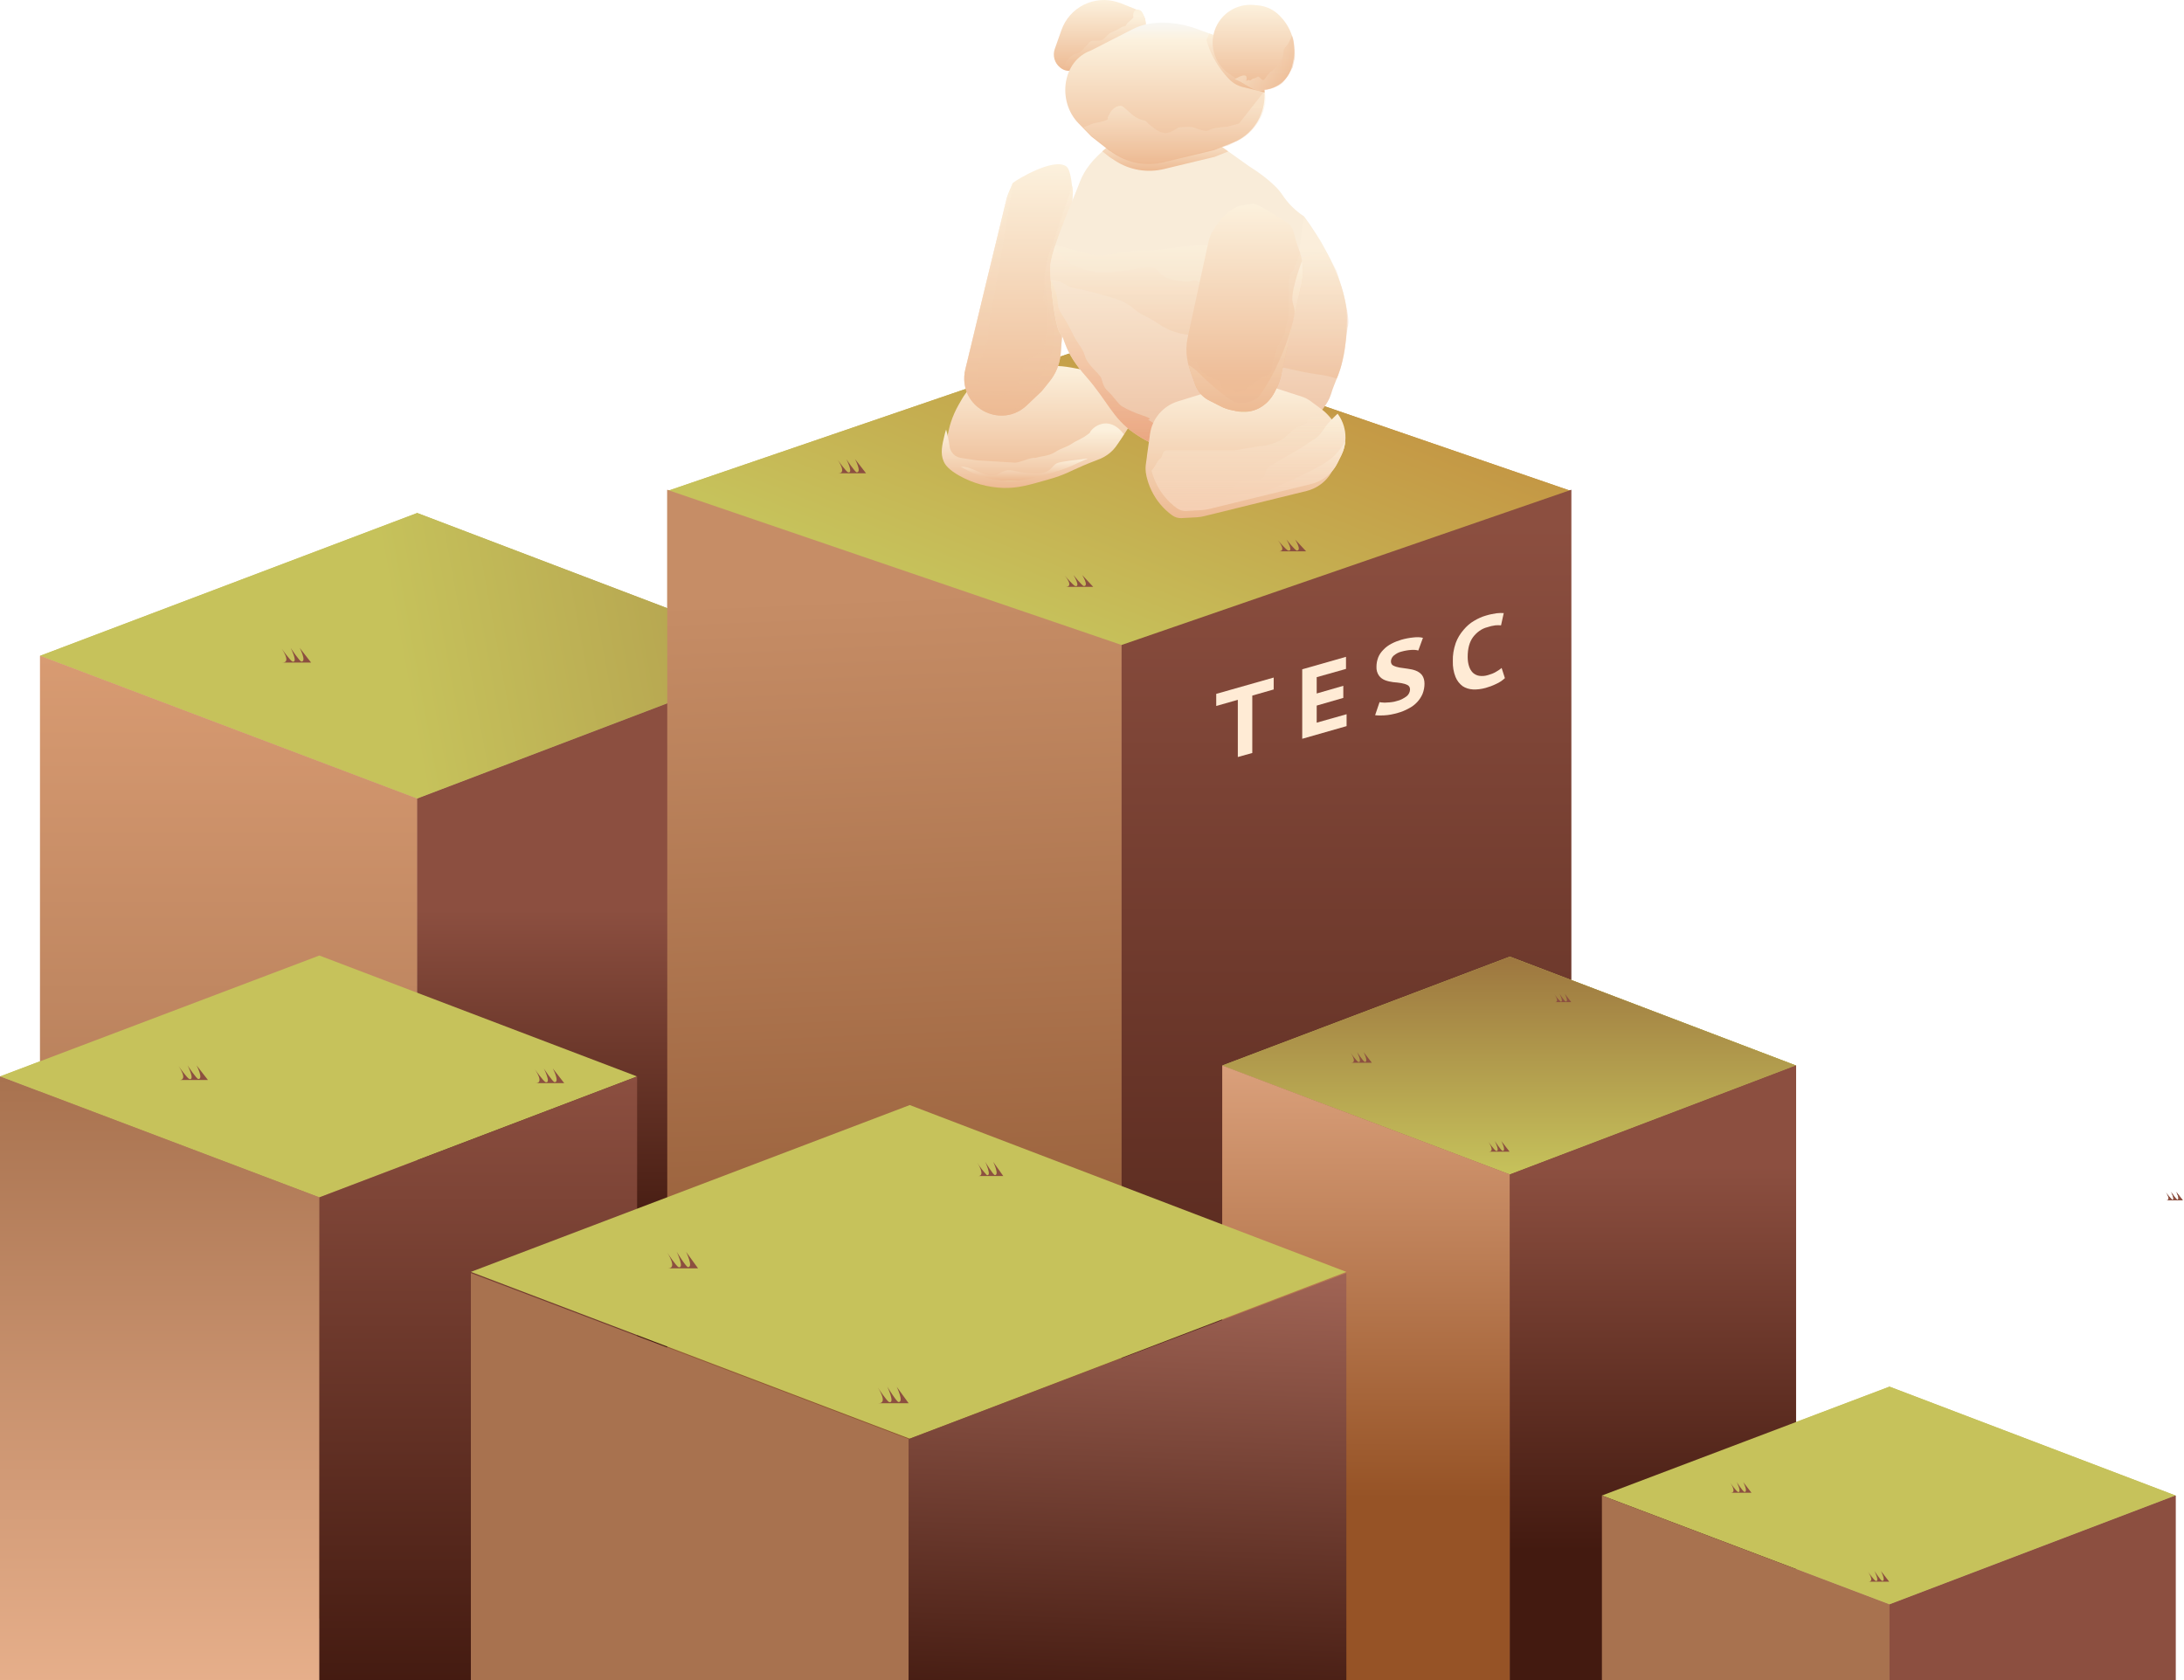 <svg width="923" height="710" viewBox="0 0 923 710" fill="none" xmlns="http://www.w3.org/2000/svg">
<path d="M176.323 216.794L16.935 277.147L176.323 337.5L334.891 277.147L176.323 216.794Z" fill="url(#paint0_linear_4_8)"/>
<path d="M176.324 337.5V699.59L16.935 639.237V277.147L176.324 337.5Z" fill="url(#paint1_linear_4_8)"/>
<path d="M334.891 277.147V639.237L176.323 699.59V337.5L334.891 277.147Z" fill="url(#paint2_linear_4_8)"/>
<path d="M473.494 142L282 207.5L473.494 273L664 207.5L473.494 142Z" fill="url(#paint3_linear_4_8)"/>
<path d="M474 272.571V666L282 600.429V207L474 272.571Z" fill="url(#paint4_linear_4_8)"/>
<path d="M664 207V600.429L474 666V272.571L664 207Z" fill="url(#paint5_linear_4_8)"/>
<path d="M638.097 404.278L516.559 450.292L638.097 496.307L759 450.292L638.097 404.278Z" fill="#C6C25B"/>
<path d="M638.097 496.307V772.397L516.559 726.382V450.292L638.097 496.307Z" fill="#A8724F"/>
<path d="M759 450.292V726.382L638.097 772.397V496.307L759 450.292Z" fill="#8C4F40"/>
<path d="M134.97 403.804L0.001 454.914L134.97 506.011L269.253 454.914L134.97 403.804Z" fill="#C6C25B"/>
<path d="M134.969 506.011V812.645L1.52588e-05 761.548V454.914L134.969 506.011Z" fill="url(#paint6_linear_4_8)"/>
<path d="M269.253 454.914V761.548L134.97 812.645V506.011L269.253 454.914Z" fill="url(#paint7_linear_4_8)"/>
<path d="M547.348 228L552 232.998H540.251C544.17 233.104 540 228.265 540 228.265C540 228.265 543.649 232.51 544.411 232.669C546.857 233.189 543.679 228 543.679 228C543.679 228 547.348 232.669 548.08 232.669C550.286 232.669 547.348 228 547.348 228Z" fill="#8C4F40"/>
<path d="M457.348 243L462 247.998H450.241C454.16 248.104 450 243.265 450 243.265C450 243.265 453.649 247.51 454.411 247.669C456.857 248.189 453.669 243 453.669 243C453.669 243 457.348 247.669 458.08 247.669C460.286 247.669 457.348 243 457.348 243Z" fill="#8C4F40"/>
<path d="M634.479 482.194L637.982 486.696H629.125C632.088 486.788 628.948 482.431 628.948 482.431C628.948 482.431 631.693 486.262 632.265 486.38C634.105 486.841 631.714 482.167 631.714 482.167C631.714 482.167 634.479 486.38 635.03 486.38C636.693 486.407 634.479 482.194 634.479 482.194Z" fill="#8C4F40"/>
<path d="M576.262 444.592L579.766 449.108H570.908C573.871 449.187 570.732 444.829 570.732 444.829C570.732 444.829 573.476 448.66 574.048 448.778C575.888 449.239 573.497 444.565 573.497 444.565C573.497 444.565 576.262 448.778 576.813 448.778C578.477 448.805 576.262 444.592 576.262 444.592Z" fill="#8C4F40"/>
<path d="M661.279 419.945L664.045 423.5H657.048C659.377 423.579 656.892 420.129 656.892 420.129C657.682 421.285 658.564 422.335 659.522 423.263C660.988 423.631 659.086 419.945 659.086 419.945C659.086 419.945 661.279 423.263 661.737 423.263C663.047 423.263 661.279 419.945 661.279 419.945Z" fill="#8C4F40"/>
<path d="M361.348 194L366 199.998H354.241C358.16 200.125 354 194.318 354 194.318C354 194.318 357.649 199.412 358.411 199.603C360.857 200.227 357.669 194 357.669 194C357.669 194 361.348 199.603 362.08 199.603C364.286 199.603 361.348 194 361.348 194Z" fill="#8C4F40"/>
<path d="M126.643 273.79L131.466 279.991H119.282C123.347 280.123 119.022 274.119 119.022 274.119C119.022 274.119 122.807 279.385 123.597 279.583C126.133 280.228 122.827 273.79 122.827 273.79C122.827 273.79 126.643 279.583 127.402 279.583C129.689 279.583 126.643 273.79 126.643 273.79Z" fill="#8C4F40"/>
<path d="M233.625 451.53L238.449 457.731H226.265C230.33 457.863 226.005 451.859 226.005 451.859C226.005 451.859 229.789 457.126 230.579 457.323C233.116 457.968 229.82 451.53 229.82 451.53C229.82 451.53 233.625 457.323 234.384 457.323C236.671 457.323 233.625 451.53 233.625 451.53Z" fill="#8C4F40"/>
<path d="M83.062 450.213L87.886 456.414H75.702C79.767 456.546 75.453 450.542 75.453 450.542C75.453 450.542 79.237 455.809 80.016 456.006C82.563 456.651 79.257 450.213 79.257 450.213C79.257 450.213 83.062 456.006 83.832 456.006C86.108 456.006 83.062 450.213 83.062 450.213Z" fill="#8C4F40"/>
<path d="M638.097 404.278L516.559 450.292L638.097 496.307L759 450.292L638.097 404.278Z" fill="url(#paint8_linear_4_8)"/>
<path d="M638.097 496.307V772.397L516.559 726.382V450.292L638.097 496.307Z" fill="url(#paint9_linear_4_8)"/>
<path d="M759 450.292V726.382L638.097 772.397V496.307L759 450.292Z" fill="url(#paint10_linear_4_8)"/>
<path d="M634.479 482.194L637.982 486.696H629.125C632.088 486.788 628.948 482.431 628.948 482.431C628.948 482.431 631.693 486.262 632.265 486.38C634.105 486.841 631.714 482.167 631.714 482.167C631.714 482.167 634.479 486.38 635.03 486.38C636.693 486.407 634.479 482.194 634.479 482.194Z" fill="#8C4F40"/>
<path d="M576.262 444.592L579.766 449.108H570.908C573.871 449.187 570.732 444.829 570.732 444.829C570.732 444.829 573.476 448.66 574.048 448.778C575.888 449.239 573.497 444.565 573.497 444.565C573.497 444.565 576.262 448.778 576.813 448.778C578.477 448.805 576.262 444.592 576.262 444.592Z" fill="#8C4F40"/>
<path d="M661.279 419.945L664.045 423.5H657.048C659.377 423.579 656.892 420.129 656.892 420.129C657.682 421.285 658.564 422.335 659.522 423.263C660.988 423.631 659.086 419.945 659.086 419.945C659.086 419.945 661.279 423.263 661.737 423.263C663.047 423.263 661.279 419.945 661.279 419.945Z" fill="#8C4F40"/>
<path d="M798.538 586L677 632.015L798.538 678.03L919.441 632.015L798.538 586Z" fill="#C6C25B"/>
<path d="M798.538 678.03V954.119L677 908.104V632.015L798.538 678.03Z" fill="#A8724F"/>
<path d="M919.441 632.015V908.104L798.538 954.119V678.03L919.441 632.015Z" fill="#8C4F40"/>
<path d="M794.92 663.916L798.423 668.419H789.566C792.529 668.511 789.389 664.153 789.389 664.153C789.389 664.153 792.134 667.984 792.706 668.103C794.546 668.564 792.155 663.89 792.155 663.89C792.155 663.89 794.92 668.103 795.471 668.103C797.134 668.129 794.92 663.916 794.92 663.916Z" fill="#8C4F40"/>
<path d="M736.703 626.314L740.207 630.83H731.349C734.312 630.909 731.173 626.551 731.173 626.551C731.173 626.551 733.917 630.382 734.489 630.501C736.329 630.962 733.938 626.288 733.938 626.288C733.938 626.288 736.703 630.501 737.254 630.501C738.918 630.527 736.703 626.314 736.703 626.314Z" fill="#8C4F40"/>
<path d="M919.72 503.667L922.486 507.222H915.489C917.818 507.301 915.333 503.852 915.333 503.852C916.123 505.007 917.005 506.057 917.964 506.985C919.429 507.354 917.527 503.667 917.527 503.667C917.527 503.667 919.72 506.985 920.178 506.985C921.488 506.985 919.72 503.667 919.72 503.667Z" fill="#8C4F40"/>
<path d="M384.484 467L199 537.5L384.484 608L569 537.5L384.484 467Z" fill="#C6C25B"/>
<path d="M384 608.143V1029L199 958.857V538L384 608.143Z" fill="#A8724F"/>
<path d="M569 538V958.857L384 1029V608.143L569 538Z" fill="url(#paint11_linear_4_8)"/>
<path d="M378.959 586.041L384 592.998H371.254C375.518 593.14 371 586.407 371 586.407C371 586.407 374.949 592.326 375.772 592.51C378.42 593.222 374.979 586 374.979 586C374.979 586 378.959 592.51 379.751 592.51C382.145 592.55 378.959 586.041 378.959 586.041Z" fill="#8C4F40"/>
<path d="M289.959 529.041L295 535.998H282.254C286.518 536.12 282 529.406 282 529.406C282 529.406 285.949 535.309 286.772 535.491C289.42 536.201 285.979 529 285.979 529C285.979 529 289.959 535.491 290.751 535.491C293.145 535.532 289.959 529.041 289.959 529.041Z" fill="#8C4F40"/>
<path d="M419.747 491L424 496.998H413.24C416.821 497.131 413 491.311 413 491.311C414.215 493.261 415.57 495.032 417.045 496.598C419.299 497.22 416.374 491 416.374 491C416.374 491 419.747 496.598 420.451 496.598C422.465 496.598 419.747 491 419.747 491Z" fill="#8C4F40"/>
<path d="M176.323 216.794L16.935 277.147L176.323 337.5L334.891 277.147L176.323 216.794Z" fill="url(#paint12_linear_4_8)"/>
<path d="M176.324 337.5V699.59L16.935 639.237V277.147L176.324 337.5Z" fill="url(#paint13_linear_4_8)"/>
<path d="M334.891 277.147V639.237L176.323 699.59V337.5L334.891 277.147Z" fill="url(#paint14_linear_4_8)"/>
<path d="M473.494 142L282 207.5L473.494 273L664 207.5L473.494 142Z" fill="url(#paint15_linear_4_8)"/>
<path d="M474 272.571V666L282 600.429V207L474 272.571Z" fill="url(#paint16_linear_4_8)"/>
<path d="M664 207V600.429L474 666V272.571L664 207Z" fill="url(#paint17_linear_4_8)"/>
<path d="M638.097 404.278L516.559 450.292L638.097 496.307L759 450.292L638.097 404.278Z" fill="#C6C25B"/>
<path d="M638.097 496.307V772.397L516.559 726.382V450.292L638.097 496.307Z" fill="#A8724F"/>
<path d="M759 450.292V726.382L638.097 772.397V496.307L759 450.292Z" fill="#8C4F40"/>
<path d="M134.97 403.804L0.001 454.914L134.97 506.011L269.253 454.914L134.97 403.804Z" fill="#C6C25B"/>
<path d="M134.969 506.011V812.645L1.52588e-05 761.548V454.914L134.969 506.011Z" fill="url(#paint18_linear_4_8)"/>
<path d="M269.253 454.914V761.548L134.97 812.645V506.011L269.253 454.914Z" fill="url(#paint19_linear_4_8)"/>
<path d="M547.348 228L552 232.998H540.251C544.17 233.104 540 228.265 540 228.265C540 228.265 543.649 232.51 544.411 232.669C546.857 233.189 543.679 228 543.679 228C543.679 228 547.348 232.669 548.08 232.669C550.286 232.669 547.348 228 547.348 228Z" fill="#8C4F40"/>
<path d="M457.348 243L462 247.998H450.241C454.16 248.104 450 243.265 450 243.265C450 243.265 453.649 247.51 454.411 247.669C456.857 248.189 453.669 243 453.669 243C453.669 243 457.348 247.669 458.08 247.669C460.286 247.669 457.348 243 457.348 243Z" fill="#8C4F40"/>
<path d="M634.479 482.194L637.982 486.696H629.125C632.088 486.788 628.948 482.431 628.948 482.431C628.948 482.431 631.693 486.262 632.265 486.38C634.105 486.841 631.714 482.167 631.714 482.167C631.714 482.167 634.479 486.38 635.03 486.38C636.693 486.407 634.479 482.194 634.479 482.194Z" fill="#8C4F40"/>
<path d="M576.262 444.592L579.766 449.108H570.908C573.871 449.187 570.732 444.829 570.732 444.829C570.732 444.829 573.476 448.66 574.048 448.778C575.888 449.239 573.497 444.565 573.497 444.565C573.497 444.565 576.262 448.778 576.813 448.778C578.477 448.805 576.262 444.592 576.262 444.592Z" fill="#8C4F40"/>
<path d="M661.279 419.945L664.045 423.5H657.048C659.377 423.579 656.892 420.129 656.892 420.129C657.682 421.285 658.564 422.335 659.522 423.263C660.988 423.631 659.086 419.945 659.086 419.945C659.086 419.945 661.279 423.263 661.737 423.263C663.047 423.263 661.279 419.945 661.279 419.945Z" fill="#8C4F40"/>
<path d="M361.348 194L366 199.998H354.241C358.16 200.125 354 194.318 354 194.318C354 194.318 357.649 199.412 358.411 199.603C360.857 200.227 357.669 194 357.669 194C357.669 194 361.348 199.603 362.08 199.603C364.286 199.603 361.348 194 361.348 194Z" fill="#8C4F40"/>
<path d="M126.643 273.79L131.466 279.991H119.282C123.347 280.123 119.022 274.119 119.022 274.119C119.022 274.119 122.807 279.385 123.597 279.583C126.133 280.228 122.827 273.79 122.827 273.79C122.827 273.79 126.643 279.583 127.402 279.583C129.689 279.583 126.643 273.79 126.643 273.79Z" fill="#8C4F40"/>
<path d="M233.625 451.53L238.449 457.731H226.265C230.33 457.863 226.005 451.859 226.005 451.859C226.005 451.859 229.789 457.126 230.579 457.323C233.116 457.968 229.82 451.53 229.82 451.53C229.82 451.53 233.625 457.323 234.384 457.323C236.671 457.323 233.625 451.53 233.625 451.53Z" fill="#8C4F40"/>
<path d="M83.062 450.213L87.886 456.414H75.702C79.767 456.546 75.453 450.542 75.453 450.542C75.453 450.542 79.237 455.809 80.016 456.006C82.563 456.651 79.257 450.213 79.257 450.213C79.257 450.213 83.062 456.006 83.832 456.006C86.108 456.006 83.062 450.213 83.062 450.213Z" fill="#8C4F40"/>
<path d="M638.097 404.278L516.559 450.292L638.097 496.307L759 450.292L638.097 404.278Z" fill="url(#paint20_linear_4_8)"/>
<path d="M638.097 496.307V772.397L516.559 726.382V450.292L638.097 496.307Z" fill="url(#paint21_linear_4_8)"/>
<path d="M759 450.292V726.382L638.097 772.397V496.307L759 450.292Z" fill="url(#paint22_linear_4_8)"/>
<path d="M634.479 482.194L637.982 486.696H629.125C632.088 486.788 628.948 482.431 628.948 482.431C628.948 482.431 631.693 486.262 632.265 486.38C634.105 486.841 631.714 482.167 631.714 482.167C631.714 482.167 634.479 486.38 635.03 486.38C636.693 486.407 634.479 482.194 634.479 482.194Z" fill="#8C4F40"/>
<path d="M576.262 444.592L579.766 449.108H570.908C573.871 449.187 570.732 444.829 570.732 444.829C570.732 444.829 573.476 448.66 574.048 448.778C575.888 449.239 573.497 444.565 573.497 444.565C573.497 444.565 576.262 448.778 576.813 448.778C578.477 448.805 576.262 444.592 576.262 444.592Z" fill="#8C4F40"/>
<path d="M661.279 419.945L664.045 423.5H657.048C659.377 423.579 656.892 420.129 656.892 420.129C657.682 421.285 658.564 422.335 659.522 423.263C660.988 423.631 659.086 419.945 659.086 419.945C659.086 419.945 661.279 423.263 661.737 423.263C663.047 423.263 661.279 419.945 661.279 419.945Z" fill="#8C4F40"/>
<path d="M798.538 586L677 632.015L798.538 678.03L919.441 632.015L798.538 586Z" fill="#C6C25B"/>
<path d="M798.538 678.03V954.119L677 908.104V632.015L798.538 678.03Z" fill="#A8724F"/>
<path d="M919.441 632.015V908.104L798.538 954.119V678.03L919.441 632.015Z" fill="#8C4F40"/>
<path d="M794.92 663.916L798.423 668.419H789.566C792.529 668.511 789.389 664.153 789.389 664.153C789.389 664.153 792.134 667.984 792.706 668.103C794.546 668.564 792.155 663.89 792.155 663.89C792.155 663.89 794.92 668.103 795.471 668.103C797.134 668.129 794.92 663.916 794.92 663.916Z" fill="#8C4F40"/>
<path d="M736.703 626.314L740.207 630.83H731.349C734.312 630.909 731.173 626.551 731.173 626.551C731.173 626.551 733.917 630.382 734.489 630.501C736.329 630.962 733.938 626.288 733.938 626.288C733.938 626.288 736.703 630.501 737.254 630.501C738.918 630.527 736.703 626.314 736.703 626.314Z" fill="#8C4F40"/>
<path d="M919.72 503.667L922.486 507.222H915.489C917.818 507.301 915.333 503.852 915.333 503.852C916.123 505.007 917.005 506.057 917.964 506.985C919.429 507.354 917.527 503.667 917.527 503.667C917.527 503.667 919.72 506.985 920.178 506.985C921.488 506.985 919.72 503.667 919.72 503.667Z" fill="#8C4F40"/>
<path d="M384.484 467L199 537.5L384.484 608L569 537.5L384.484 467Z" fill="#C6C25B"/>
<path d="M384 608.143V1029L199 958.857V538L384 608.143Z" fill="#A8724F"/>
<path d="M569 538V958.857L384 1029V608.143L569 538Z" fill="url(#paint23_linear_4_8)"/>
<path d="M378.959 586.041L384 592.998H371.254C375.518 593.14 371 586.407 371 586.407C371 586.407 374.949 592.326 375.772 592.51C378.42 593.222 374.979 586 374.979 586C374.979 586 378.959 592.51 379.751 592.51C382.145 592.55 378.959 586.041 378.959 586.041Z" fill="#8C4F40"/>
<path d="M289.959 529.041L295 535.998H282.254C286.518 536.12 282 529.406 282 529.406C282 529.406 285.949 535.309 286.772 535.491C289.42 536.201 285.979 529 285.979 529C285.979 529 289.959 535.491 290.751 535.491C293.145 535.532 289.959 529.041 289.959 529.041Z" fill="#8C4F40"/>
<path d="M419.747 491L424 496.998H413.24C416.821 497.131 413 491.311 413 491.311C414.215 493.261 415.57 495.032 417.045 496.598C419.299 497.22 416.374 491 416.374 491C416.374 491 419.747 496.598 420.451 496.598C422.465 496.598 419.747 491 419.747 491Z" fill="#8C4F40"/>
<path d="M483.465 12.347C483.033 13.179 482.41 13.896 481.647 14.438L477.909 16.918L472.337 20.625L454.564 29.338C453.796 29.714 452.958 29.924 452.104 29.954C451.251 29.984 450.4 29.833 449.608 29.512C449.486 29.465 449.367 29.409 449.253 29.346C448.818 29.135 448.411 28.869 448.044 28.554L447.941 28.467C446.824 27.555 446.015 26.32 445.625 24.931C445.235 23.542 445.282 22.066 445.76 20.704L448.589 12.696C450.239 8.029 453.636 4.189 458.061 1.988C462.486 -0.213 467.592 -0.603 472.298 0.901L473.57 1.313L480.399 4.07C481.149 4.366 481.831 4.815 482.4 5.387C482.97 5.96 483.416 6.644 483.71 7.397C484.021 8.192 484.159 9.045 484.117 9.898C484.075 10.752 483.853 11.586 483.465 12.347Z" fill="url(#paint24_linear_4_8)"/>
<g style="mix-blend-mode:multiply">
<path d="M484 8.108C484 9.608 484.902 10.371 483.465 11.355C482.67 11.925 481.797 12.376 480.873 12.694C479.719 13.09 478.747 14.357 477.909 15.926L472.337 19.633L454.564 28.346C453.796 28.722 452.958 28.932 452.104 28.962C451.251 28.992 450.4 28.841 449.608 28.52C449.486 28.473 449.367 28.417 449.253 28.354C450.327 26.952 450.343 26.231 450.999 25.455C451.655 24.678 453.165 22.896 454.745 22.77C456.326 22.643 458.491 20.076 459.938 18.373C461.384 16.67 462.237 17.391 464.6 17.193C466.963 16.995 467.556 14.571 469.856 13.589C471.189 13.092 472.466 12.455 473.665 11.688C475.175 10.769 475 11.5 475.965 10.706C475.894 9.914 477 9.5 479 7.442C478.5 4.5 480.298 4.077 480.5 4C483 4.108 483 6.108 484 8.108Z" fill="url(#paint25_linear_4_8)"/>
</g>
<path d="M479.087 175.672C478.889 177.533 477.901 179.149 475.965 182.183L475.625 182.722C474.045 185.177 473.001 186.785 471.136 188.361C469.551 189.667 467.747 190.68 465.81 191.355C462.474 192.615 460.088 193.613 458.199 194.461C453.307 196.631 451.616 197.779 445.017 199.657C436.418 202.112 432.111 203.332 426.136 203.205C419.525 203.011 413.06 201.211 407.296 197.962C406.505 197.518 405.833 197.09 405.241 196.686C402.119 194.54 401.226 192.916 400.823 191.989C399.329 188.599 400.167 185.114 401.218 180.733C401.321 180.314 401.511 179.545 401.842 178.523C402.663 175.99 403.735 173.546 405.043 171.228C407.177 167.45 408.489 165.129 411.089 163.307C412.875 162.04 413.65 162.166 423.789 160.139C430.523 158.792 432.411 158.285 433.921 157.841C439.232 156.257 438.742 155.829 441.65 155.188C446.645 154.095 450.699 154.895 457.417 156.218C462.024 157.121 464.324 157.572 466.845 158.839C470.861 160.837 474.236 163.928 476.581 167.759C477.996 170.182 479.426 172.583 479.087 175.672Z" fill="url(#paint26_linear_4_8)"/>
<g style="mix-blend-mode:multiply" filter="url(#filter0_d_4_8)">
<path d="M477 180.5L475.625 182.714C474.045 185.177 473.001 186.785 471.136 188.353C469.551 189.665 467.744 190.682 465.802 191.355C463.383 192.266 461.463 193.051 459.866 193.732C453.615 196.393 452.319 197.574 445.017 199.649C436.418 202.112 432.111 203.332 426.136 203.205C419.525 203.011 413.06 201.211 407.296 197.962C406.853 197.708 406.434 197.455 406.047 197.209C402.253 194.833 401.242 192.979 400.815 191.989C399.313 188.599 400.151 185.106 401.21 180.733C401.305 180.306 401.503 179.545 401.835 178.523C402.503 180.86 402.997 183.243 403.312 185.652C403.481 186.879 404.042 188.018 404.911 188.898C405.78 189.778 406.911 190.351 408.133 190.532L414.914 191.546L430.5 192.5C432.729 192.833 437.279 190.167 439.5 190.532C442.5 189.676 445.455 189.695 448 188C450.545 186.305 452.463 186.179 455 184.5C457.537 182.821 459 182.714 462.5 180C463.5 177.5 470.5 172 477 180.5Z" fill="url(#paint27_linear_4_8)"/>
</g>
<g style="mix-blend-mode:multiply">
<path d="M459.866 193.732C453.615 196.393 452.319 197.574 445.017 199.649C436.418 202.112 432.111 203.332 426.136 203.205C419.525 203.011 413.06 201.211 407.296 197.962C406.853 197.708 406.434 197.455 406.047 197.209C407.548 197.209 409.382 197.447 412.907 199.079C420.976 202.801 421.537 199.934 424.635 198.991C427.733 198.049 429.732 199.974 437.572 200.069C444.859 200.164 444.084 196.552 447.174 195.585C448.921 195.047 454.548 194.342 459.866 193.732Z" fill="url(#paint28_linear_4_8)"/>
</g>
<path d="M453.378 82.013L450.644 118.101L448.273 149.358C447.942 153.662 446.319 157.766 443.618 161.129L440.22 165.343L433.952 171.291C423.679 181.074 406.719 173.192 407.533 158.99C407.583 158.045 407.721 157.106 407.944 156.186L410.417 145.96L416.74 119.686L418.32 113.198L425.433 83.89C425.636 83.108 425.901 82.342 426.223 81.601L426.903 79.962L427.97 77.403C428.004 77.356 428.044 77.314 428.088 77.276C429.669 75.922 445.285 66.488 450.62 70.306C452.548 71.684 452.943 78.068 453.038 78.433C453.038 78.552 453.109 78.67 453.141 78.797C453.395 79.849 453.476 80.935 453.378 82.013Z" fill="url(#paint29_linear_4_8)"/>
<g style="mix-blend-mode:multiply" opacity="0.37">
<path d="M453.378 82.013L451.545 106.196L450.644 118.078L448.273 149.334C447.942 153.639 446.319 157.742 443.618 161.105L440.22 165.319L433.952 171.268C423.679 181.05 406.719 173.169 407.533 158.966C407.583 158.021 407.721 157.082 407.944 156.162L410.417 145.936L416.74 119.662L418.32 113.175L425.433 83.867C425.636 83.084 425.901 82.319 426.223 81.577L427.97 77.379C428.004 77.332 428.044 77.29 428.088 77.252L427.701 80.579L419.798 127.314C419.008 128.898 418.218 135.235 418.218 136.027C418.218 136.819 417.427 143.156 417.427 143.948C417.427 144.74 415.056 149.493 415.056 150.285C415.056 151.077 413.476 152.661 413.476 155.037V159.79C413.476 161.374 415.056 162.166 415.056 162.958C415.056 163.751 415.056 165.335 416.637 165.335L422.959 166.919C424.54 166.919 429.282 164.543 429.282 164.543L433.233 152.661L441.136 147.908L442.717 138.403V130.482C441.979 129.546 441.441 128.467 441.136 127.314C440.346 124.937 441.927 120.977 441.136 120.185C440.346 119.393 442.717 109.095 442.717 109.095L453.038 78.409C453.038 78.528 453.109 78.647 453.141 78.773C453.398 79.833 453.478 80.927 453.378 82.013Z" fill="url(#paint30_linear_4_8)"/>
</g>
<g style="mix-blend-mode:multiply" opacity="0.43">
<path d="M453.378 82.013L450.644 118.101L448.273 149.358C447.942 153.662 446.319 157.766 443.618 161.129L440.22 165.343L433.952 171.291C423.679 181.074 406.719 173.192 407.533 158.99C407.583 158.045 407.721 157.106 407.944 156.186L410.417 145.96L416.74 119.686L418.32 113.198L425.433 83.89C425.636 83.108 425.901 82.342 426.223 81.601L426.903 79.962C426.611 84.35 411.887 143.18 411.887 143.18C408.726 151.893 407.936 156.519 407.936 159.022C407.936 161.398 410.978 168.527 413.468 170.903C413.468 170.903 422.406 174.864 425.322 174.864C426.903 174.864 437.967 166.943 438.758 161.398C439.113 158.919 447.609 147.726 445.08 138.427C444.124 134.902 443.665 131.472 442.709 127.337C441.018 120.042 441.128 111.495 444.685 104.208L453.133 78.797C453.39 79.848 453.473 80.935 453.378 82.013Z" fill="url(#paint31_linear_4_8)"/>
</g>
<path d="M569.229 135.243C569.173 137.96 569.055 140.368 568.881 142.522C568.233 150.443 566.866 154.966 565.411 158.752C565.245 159.188 565.079 159.6 564.913 160.02C564.052 162.19 563.191 164.218 562.471 166.634C560.101 174.721 547.298 183.64 547.298 183.64C547.298 183.64 545.18 184.741 542.074 186.191C537.371 188.369 530.417 191.316 525.074 192.417C522.933 192.854 520.755 193.085 518.57 193.106C512.564 193.177 507.261 191.736 501.721 191.015C494.268 190.056 488.42 189.296 479.229 182.951C470.038 176.606 468.244 169.604 458.8 158.895C449.355 148.186 450.28 143.148 448.13 140.97C446.344 139.164 444.622 126.712 444.037 118.204C443.918 116.462 443.839 114.878 443.823 113.594C443.848 112.185 444.029 110.782 444.361 109.412C444.653 108.073 445.056 106.592 445.538 105.016C445.673 104.556 445.831 104.081 445.981 103.606C446.534 101.927 447.15 100.168 447.814 98.362C449.15 94.719 450.675 90.932 452.114 87.415C453.789 83.312 455.346 79.589 456.35 76.904L456.421 76.73C457.409 74.192 458.773 71.818 460.467 69.688C461.084 68.896 461.724 68.104 462.348 67.438C462.87 66.86 463.383 66.329 463.881 65.854C464.585 65.157 465.256 64.539 465.857 64.008C466.743 63.222 467.669 62.481 468.631 61.791L469.192 61.141L471.84 58.107C475.001 54.448 487.385 57.141 487.385 57.141L507.269 58.084L507.553 58.202L515.741 61.616L519.092 63.993L521.534 65.727L527.856 70.234L528.765 70.813C529.903 71.541 531.982 72.92 534.226 74.654C537.087 76.864 540.209 79.653 541.979 82.37C544.044 85.493 546.645 88.226 549.661 90.441C550.538 91.083 551.091 91.407 551.091 91.407C554.7 96.279 557.934 101.418 560.764 106.782C565.174 115.155 569.418 125.714 569.229 135.243Z" fill="#F9ECD9"/>
<g style="mix-blend-mode:multiply" opacity="0.59">
<path d="M518.57 193.106C512.564 193.177 507.269 191.736 501.729 191.023C494.276 190.056 488.428 189.296 479.237 182.959C470.046 176.622 468.244 169.604 458.807 158.895C449.371 148.186 450.288 143.156 448.138 140.97C446.344 139.164 444.629 126.712 444.037 118.204C444.337 118.997 444.78 119.789 445.293 121.088C446.32 123.386 446.917 125.853 447.056 128.367C447.245 131.1 448.905 132.938 451.11 136.748C453.315 140.558 453.426 141.928 456.168 145.809C458.91 149.691 458.009 150.388 459.598 152.764C461.186 155.14 462.411 156.107 464.071 157.944C465.731 159.782 465.422 160.028 466.213 162.293C467.003 164.558 468.03 164.97 469.682 166.808C471.334 168.646 472.93 171.022 474.187 171.727C476.946 173.321 479.868 174.612 482.904 175.577C488.088 177.335 485.132 177.216 485.132 177.216C485.132 177.216 490.799 181.478 496.047 182.706C501.294 183.933 499.247 183.118 501.539 184.219C503.831 185.32 510.106 186.959 510.106 186.959L518.57 193.106Z" fill="url(#paint32_linear_4_8)"/>
</g>
<g style="mix-blend-mode:multiply" opacity="0.42">
<path d="M569.5 138.5C569.334 138.936 568 154 564.914 160.028C564.052 162.198 563.199 164.218 562.479 166.634C560.108 174.729 547.306 183.64 547.306 183.64C547.306 183.64 545.188 184.741 542.074 186.191C537.379 188.369 530.425 191.324 525.074 192.417C522.934 192.862 520.756 193.093 518.57 193.106C512.564 193.177 507.269 191.736 501.729 191.023C494.276 190.056 488.428 189.296 479.237 182.959C470.046 176.622 468.244 169.604 458.807 158.895C449.371 148.186 450.288 143.156 448.138 140.97C446.344 139.164 444.629 126.712 444.037 118.204C443.918 116.462 443.847 114.885 443.831 113.594C443.848 112.184 444.029 110.781 444.369 109.412C444.661 108.081 445.056 106.6 445.538 105.024C448.549 107.63 452.509 111.503 452.509 111.503C452.509 111.503 458.76 114.893 464.498 115.06C470.235 115.226 473.578 114.695 482.485 113.262C491.392 111.828 487.456 115.757 494.656 117.895C501.855 120.034 505.016 118.426 505.016 118.426C505.016 118.426 517.353 124.129 522.498 127.702C527.643 131.274 531.839 136.09 537.158 140.732C542.477 145.374 537.831 132.75 541 135C544.169 137.25 544.986 121.768 545.5 125C546.014 128.232 551 91.5 551 91.5L558 101.5L564.914 114.5C566.5 119.5 571.112 134.268 569.5 138.5Z" fill="url(#paint33_linear_4_8)"/>
</g>
<g style="mix-blend-mode:multiply">
<path d="M519.052 64.001L513.409 66.266L491.921 71.438C488.441 72.278 484.827 72.405 481.296 71.812C477.765 71.218 474.39 69.917 471.373 67.985L468.955 66.401L465.841 63.953C466.727 63.166 467.653 62.426 468.615 61.735L469.176 61.086L471.84 58.107C475.001 54.448 487.385 57.141 487.385 57.141L507.269 58.084L507.553 58.202L515.741 61.616L519.052 64.001Z" fill="url(#paint34_linear_4_8)"/>
</g>
<g filter="url(#filter1_d_4_8)">
<path d="M568.541 186.468C568.541 186.587 568.541 186.698 568.502 186.817C568.28 188.745 567.729 190.62 566.873 192.361L565.293 195.53C564.85 196.449 564.321 197.325 563.712 198.144C561.375 201.289 558.025 203.528 554.229 204.481L542.003 207.483L524.482 211.792L510.936 215.127C509.924 215.375 508.893 215.534 507.854 215.602L502.14 215.911L501.349 215.958C499.939 216.028 498.546 215.618 497.398 214.794C493.69 212.113 490.704 208.554 488.705 204.433C488.428 203.871 488.167 203.285 487.914 202.698C487.407 201.45 486.993 200.166 486.674 198.857L486.515 198.183C486.275 197.198 486.147 196.188 486.136 195.173C486.136 195.173 486.136 195.173 486.136 195.134V194.912C486.139 194.326 486.181 193.741 486.263 193.161L486.705 189.993V189.819L486.934 188.163L488.025 180.409C488.47 177.241 489.805 174.266 491.873 171.83C493.941 169.394 496.658 167.597 499.706 166.65L524.561 158.927C527.875 157.889 531.428 157.905 534.732 158.974L552.284 164.661C553.562 165.078 554.765 165.695 555.849 166.491C555.849 166.491 555.896 166.491 555.912 166.539L557.358 167.616L560.828 170.182C561.597 170.762 562.316 171.406 562.977 172.107C563.255 172.384 563.519 172.675 563.768 172.979L564.558 173.921L564.755 174.151L564.977 174.436C565.079 174.555 565.174 174.682 565.269 174.808C567.129 177.328 568.261 180.313 568.541 183.434C568.63 184.444 568.63 185.459 568.541 186.468Z" fill="url(#paint35_linear_4_8)"/>
</g>
<g style="mix-blend-mode:multiply">
<path d="M568.541 186.476C568.536 186.593 568.522 186.709 568.501 186.825C568.286 188.754 567.735 190.63 566.873 192.369L565.293 195.538C564.842 196.456 564.313 197.333 563.712 198.16C561.367 201.297 558.02 203.534 554.229 204.496L542.003 207.499L510.936 215.142C509.927 215.389 508.898 215.546 507.861 215.61L502.14 215.919L501.349 215.966C499.939 216.031 498.548 215.621 497.398 214.802C495.135 213.157 493.134 211.178 491.463 208.932C492.393 208.693 493.246 208.216 493.936 207.546C497.271 204.829 501.484 210.944 506.36 210.905C511.236 210.865 509.9 209.162 515.701 208.932C521.502 208.703 520.909 205.827 522.577 204.473C524.244 203.118 526.117 202.73 530.994 202.69C535.87 202.651 534.155 199.039 535.799 197.676C537.442 196.314 546.199 191.474 548.799 189.93C551.399 188.385 553.075 187.031 555.675 185.478C558.275 183.925 559.547 180.654 561.95 178.143C563.325 176.709 564.447 175.656 565.301 174.808C565.656 175.299 565.988 175.791 566.289 176.305C568.095 179.371 568.883 182.932 568.541 186.476Z" fill="url(#paint36_linear_4_8)"/>
</g>
<g style="mix-blend-mode:multiply">
<path d="M568.541 186.476C568.352 188.529 567.787 190.53 566.873 192.377L565.293 195.546C564.842 196.464 564.313 197.341 563.712 198.168C561.367 201.305 558.02 203.542 554.228 204.504L542.003 207.506L510.936 215.15C509.927 215.397 508.898 215.554 507.861 215.618L502.14 215.927L504.147 214.255L511.481 210.58L534.4 207.823C534.4 207.823 552.735 200.481 560.986 194.967C564.113 192.747 566.697 189.844 568.541 186.476Z" fill="url(#paint37_linear_4_8)"/>
</g>
<g style="mix-blend-mode:multiply">
<path d="M568.541 186.468C568.541 186.587 568.541 186.698 568.502 186.817C568.28 188.745 567.73 190.62 566.874 192.361L565.293 195.53C564.85 196.449 564.321 197.325 563.712 198.144C561.375 201.289 558.025 203.528 554.229 204.481L542.003 207.483L524.482 211.792L510.936 215.127C509.924 215.375 508.893 215.534 507.854 215.602L502.14 215.911L501.35 215.958C499.939 216.028 498.546 215.618 497.398 214.794C493.691 212.113 490.704 208.554 488.705 204.433C488.428 203.871 488.167 203.285 487.914 202.698C487.407 201.45 486.993 200.166 486.674 198.857C488.373 197.17 488.452 195.498 490.309 193.811C492.166 192.124 490.309 190.286 494.205 190.286H521.407C523.344 190.286 531.128 188.52 533.064 188.52C535.001 188.52 540.833 186.769 542.785 185.011L546.665 181.486C548.618 179.727 552.49 179.727 552.49 177.977C552.49 176.226 556.378 174.452 560.275 174.452H564.969C565.072 174.571 565.166 174.697 565.261 174.824C567.121 177.344 568.253 180.328 568.533 183.45C568.624 184.454 568.627 185.464 568.541 186.468Z" fill="url(#paint38_linear_4_8)"/>
</g>
<g style="mix-blend-mode:saturation" opacity="0.51">
<path d="M565.411 158.752C565.245 159.188 565.079 159.608 564.913 160.028C562.307 159.129 559.608 158.524 556.868 158.222C546.428 156.748 542.279 154.728 535.917 154.483C529.555 154.237 519.756 151.132 516.539 150.617C513.323 150.103 512.698 143.005 502.258 141.532C491.818 140.059 489.906 136.257 484.081 133.611C478.257 130.965 478.873 128.502 470.733 126.038C462.593 123.575 457.725 122.403 454.5 121.888C451.276 121.373 449.988 119.749 447.309 118.862C446.227 118.556 445.122 118.341 444.005 118.22C443.887 116.478 443.815 114.901 443.8 113.61C443.817 112.2 443.997 110.796 444.337 109.428C444.629 108.097 445.025 106.616 445.507 105.04C445.649 104.58 445.807 104.105 445.949 103.63C447.533 103.87 449.095 104.238 450.62 104.731C452.272 105.388 457.922 106.489 461.992 107.717C466.062 108.945 473.736 105.895 483.244 105.855C492.751 105.816 502.069 103.416 508.438 103.645C514.808 103.875 529.121 104.224 532.472 106.315C535.822 108.406 543.125 110.157 545.488 109.951C547.851 109.745 555.541 106.663 558.773 107.17C559.461 107.231 560.152 107.102 560.772 106.798C565.198 115.155 569.466 125.714 569.252 135.251C569.197 137.967 569.078 140.368 568.905 142.53C568.256 150.443 566.866 154.982 565.411 158.752Z" fill="url(#paint39_linear_4_8)"/>
</g>
<path d="M534.092 44.15C533.761 46.108 533.152 48.007 532.282 49.79C529.985 54.566 525.983 58.303 521.067 60.262L513.164 63.43L491.676 68.603C488.196 69.442 484.582 69.57 481.051 68.976C477.52 68.383 474.145 67.081 471.128 65.149L468.71 63.565L461.218 57.68L457.859 54.234L455.804 52.127C446.724 42.812 448.842 25.726 461.076 21.33L478.826 12.26C486.729 8.228 497.382 9.139 505.696 12.173L511.094 14.145L518.207 16.736C522.822 18.418 526.831 21.442 529.722 25.421C532.612 29.401 534.252 34.154 534.432 39.073C534.491 40.773 534.377 42.474 534.092 44.15Z" fill="url(#paint40_linear_4_8)"/>
<g style="mix-blend-mode:multiply" opacity="0.43">
<path d="M534.5 38.365C536.5 47.5 529.5 57 522 60L519 61.5L513.165 63.057L491.676 68.229C488.196 69.069 484.582 69.196 481.051 68.603C477.52 68.009 474.145 66.708 471.128 64.776L468.71 63.192L461.218 57.306L457.859 53.861C459.558 53.235 461.392 52.276 462.166 52.142C463.747 51.849 468.378 50.969 468.228 50.185C468.078 49.401 467.935 50.098 468.718 48.482C470.575 44.648 473.562 44.339 474.487 44.973C474.93 45.274 476.487 46.645 477.988 47.999C479.579 49.496 481.555 50.519 483.694 50.953C484.587 51.112 484.816 51.928 485.63 52.538C488.547 54.835 489.337 55.627 491.953 56.173C494.276 56.665 498.03 53.876 498.03 53.876C498.03 53.876 502.677 53.338 504.353 53.829C506.028 54.32 509.6 56.055 511.007 54.985C512.414 53.916 518.776 53.52 518.776 53.52L523.612 52.221L534.5 38.365Z" fill="url(#paint41_linear_4_8)"/>
</g>
<g style="mix-blend-mode:multiply">
<path d="M534.431 39.073L526.457 37.077L525.248 36.784C523.071 36.254 521.084 35.127 519.511 33.528C516.681 30.587 514.3 27.242 512.445 23.603C511.352 21.449 510.483 19.187 509.853 16.854L511.125 14.161L518.238 16.751C522.845 18.438 526.846 21.462 529.731 25.438C532.615 29.413 534.251 34.16 534.431 39.073Z" fill="url(#paint42_linear_4_8)"/>
</g>
<path d="M546.476 26.082L546.294 26.875C545.955 28.922 545.143 30.861 543.923 32.538C542.433 34.582 540.393 36.158 538.041 37.081C535.69 38.004 533.125 38.236 530.646 37.75L528.852 37.402L519.779 31.413C516.779 29.471 514.517 26.575 513.356 23.189C512.195 19.804 512.203 16.126 513.378 12.746C514.553 9.365 516.827 6.479 519.835 4.549C522.844 2.619 526.412 1.759 529.966 2.105L531.792 2.28C535.336 2.622 538.63 4.26 541.046 6.882L541.521 7.397C543.804 9.87 545.449 12.866 546.313 16.123C547.177 19.38 547.233 22.799 546.476 26.082Z" fill="url(#paint43_linear_4_8)"/>
<g style="mix-blend-mode:multiply" opacity="0.43">
<path d="M546 15C546.812 16.547 546.848 18.24 547 19.98C547.152 21.72 547.531 23.836 547 25.5L546.314 28.5L544.314 32L542.396 34.625C540.577 36.786 535.813 38 532.813 38.5C529.314 38.5 524.591 34.034 521.814 33.5C522.025 33.401 528.082 29.399 526.682 34.295C528.093 33.164 528.004 34.474 528.814 33.702C529.623 32.93 530.505 33.264 531.314 32.5C532.123 31.736 533.355 34.474 534.165 33.702C534.975 32.93 535.814 31.372 536.624 30.672C537.433 29.971 539.849 28.378 540.688 26.82C541.527 25.263 542.337 24.491 542.396 22.116C542.455 19.74 544.045 19.786 544.899 17.441C545.182 16.647 545.856 15.831 546 15Z" fill="url(#paint44_linear_4_8)"/>
</g>
<path d="M550.079 119.686L541.323 159.037C540.981 160.609 540.451 162.133 539.742 163.576L538.826 165.422C535.609 171.933 529.247 175.157 522.443 173.731L520.127 173.24C518.617 172.906 517.158 172.373 515.788 171.656L510.628 169.026C507.986 167.577 505.986 165.185 505.024 162.325L502.922 156.408C502.661 155.663 502.432 154.911 502.235 154.158C502.179 153.936 502.124 153.722 502.076 153.501C501.926 152.859 501.8 152.21 501.705 151.56C501.23 148.642 501.299 145.66 501.91 142.768L510.604 102.687C510.916 101.221 511.391 99.794 512.018 98.433L513.805 95.606C513.978 95.344 514.184 95.051 514.421 94.734C514.785 94.235 515.211 93.681 515.717 93.095C517.717 90.718 520.696 88.017 524.071 86.892L529.603 86.1C531.879 86.465 535.396 88.722 537.506 90.061L537.869 90.283L539.892 91.558L543.844 94.021C547.084 96.073 546.713 99.115 548.127 103.091L549.115 105.895C549.234 106.228 549.344 106.56 549.439 106.901C549.681 107.647 549.882 108.406 550.04 109.174C550.087 109.38 550.127 109.578 550.166 109.784C550.206 109.99 550.222 110.085 550.245 110.236C550.817 113.366 550.76 116.578 550.079 119.686Z" fill="url(#paint45_linear_4_8)"/>
<g style="mix-blend-mode:multiply">
<path d="M550.08 119.686L541.323 159.037C540.982 160.609 540.451 162.133 539.742 163.576L538.826 165.422C535.609 171.933 529.247 175.157 522.443 173.731L520.127 173.24C518.617 172.906 517.158 172.373 515.788 171.656L510.628 169.026C507.986 167.577 505.986 165.185 505.024 162.325L502.922 156.408C502.661 155.663 502.432 154.911 502.235 154.158C503.806 155.085 505.256 156.205 506.55 157.493C513.18 164.178 519.764 168.915 521.637 169.85C523.51 170.784 530.006 170.642 532.701 166.721C535.763 162.28 538.391 157.553 540.548 152.606C543.48 146.118 546.081 138.292 546.95 133.413C547.819 128.533 545.022 129.555 546.729 121.745C547.645 117.843 548.817 114.006 550.238 110.26C550.808 113.381 550.754 116.585 550.08 119.686Z" fill="url(#paint46_linear_4_8)"/>
</g>
<g style="mix-blend-mode:multiply" opacity="0.15">
<path d="M550.08 119.686L541.323 159.037C540.982 160.609 540.451 162.133 539.742 163.576L538.826 165.422C535.609 171.933 529.247 175.157 522.443 173.731L520.127 173.24C518.617 172.906 517.158 172.373 515.788 171.656L510.628 169.026C507.986 167.577 505.986 165.185 505.024 162.325L502.922 156.408C502.661 155.663 502.432 154.911 502.235 154.158C502.179 153.936 502.124 153.722 502.077 153.501C501.926 152.859 501.8 152.21 501.705 151.56C502.344 151.855 502.951 152.216 503.515 152.637C504.305 153.429 505.095 151.845 505.886 153.429C506.496 154.85 507.293 156.182 508.257 157.39C509.047 158.182 509.047 157.39 509.837 158.182C510.491 158.891 511.304 159.434 512.208 159.766C513.789 160.558 515.369 160.265 515.772 161.596C516.176 162.927 516.16 164.519 517.74 164.519H520.902C521.692 164.519 521.692 166.103 524.063 165.311C526.434 164.519 525.643 165.311 526.434 164.519C527.224 163.727 528.014 162.935 528.805 162.935C529.595 162.935 528.805 162.143 530.385 161.35C531.966 160.558 533.546 158.974 534.337 158.974C535.127 158.974 537.498 157.39 537.498 155.806C537.498 154.221 539.078 149.469 539.078 148.677C539.078 147.885 543.03 140.756 543.03 140.756C543.099 139.404 543.365 138.07 543.82 136.795C544.471 134.75 544.739 132.601 544.611 130.458V123.329C544.611 118.577 544.611 116.2 546.191 114.616C546.855 113.951 548.222 109.99 549.416 106.901C549.657 107.647 549.858 108.406 550.016 109.174C550.064 109.38 550.103 109.578 550.143 109.784C550.182 109.99 550.198 110.085 550.222 110.236C550.801 113.364 550.752 116.576 550.08 119.686Z" fill="url(#paint47_linear_4_8)"/>
</g>
<g clip-path="url(#clip0_4_8)">
<path d="M538.286 291.366L529.24 293.961V318.215L523.128 319.919V295.746L514 298.342V293.231L538.286 286.336V291.366Z" fill="#FFEBD5"/>
<path d="M550.347 282.848L568.847 277.576V282.686L556.46 286.174V293.069L567.706 289.824V294.935L556.46 298.18V305.399L569.092 301.83V306.859L550.347 312.213V282.848Z" fill="#FFEBD5"/>
<path d="M595.904 291.366C595.904 290.473 595.496 289.824 594.844 289.5C594.029 289.094 593.133 288.851 592.236 288.689C591.177 288.527 590.036 288.364 588.814 288.283C587.591 288.121 586.45 287.878 585.391 287.472C584.331 287.066 583.435 286.418 582.783 285.525C582.049 284.471 581.642 283.173 581.723 281.713C581.723 280.415 581.968 279.117 582.457 277.819C582.946 276.602 583.679 275.548 584.657 274.574C585.635 273.52 586.776 272.709 587.999 272.06C589.384 271.33 590.851 270.762 592.236 270.356C593.948 269.87 595.659 269.545 597.371 269.383C598.756 269.221 600.142 269.221 601.364 269.545L599.408 274.899C598.512 274.656 597.534 274.574 596.474 274.656C595.089 274.737 593.703 274.98 592.236 275.386C591.096 275.629 589.955 276.278 588.977 277.089C588.243 277.738 587.836 278.711 587.836 279.523C587.836 280.334 588.243 281.064 588.895 281.307C589.71 281.713 590.607 281.956 591.503 282.118C592.562 282.281 593.703 282.443 594.926 282.605C596.148 282.767 597.289 283.011 598.349 283.416C599.408 283.822 600.305 284.471 600.957 285.282C601.69 286.255 602.016 287.553 602.016 288.932C602.016 290.311 601.772 291.771 601.201 293.231C600.631 294.529 599.897 295.665 598.919 296.719C597.86 297.855 596.637 298.747 595.333 299.396C593.866 300.207 592.318 300.856 590.77 301.262C588.814 301.83 586.858 302.235 584.902 302.316C583.598 302.398 582.375 302.398 581.153 302.235L583.027 296.719C583.435 296.801 583.842 296.882 584.331 296.882C584.902 296.963 585.472 296.963 586.124 296.882C586.776 296.882 587.428 296.801 588.162 296.719C588.895 296.638 589.629 296.476 590.362 296.233C591.829 295.908 593.214 295.178 594.518 294.205C595.333 293.556 595.904 292.42 595.904 291.366Z" fill="#FFEBD5"/>
<path d="M636 286.58C634.859 287.634 633.637 288.445 632.333 289.013C630.866 289.743 629.317 290.311 627.85 290.717C626.057 291.203 624.264 291.447 622.553 291.366C620.923 291.285 619.375 290.798 618.152 289.987C616.848 289.013 615.789 287.715 615.137 286.093C614.322 284.065 613.914 281.794 613.996 279.36C613.914 276.927 614.322 274.331 615.218 271.735C615.952 269.707 617.093 267.842 618.56 266.138C619.864 264.597 621.331 263.299 623.042 262.326C624.672 261.352 626.302 260.622 628.013 260.136C629.562 259.649 631.029 259.406 632.496 259.162C633.555 259.081 634.533 259 635.511 259.081L634.37 264.273C633.555 264.191 632.74 264.191 631.925 264.273C630.784 264.435 629.643 264.678 628.502 265.084C626.22 265.652 624.101 267.193 622.553 269.221C621.005 271.33 620.271 274.088 620.271 277.576C620.271 278.955 620.434 280.334 620.842 281.551C621.168 282.605 621.738 283.578 622.472 284.309C623.205 284.957 624.101 285.444 625.161 285.606C626.383 285.769 627.606 285.688 628.91 285.282C630.051 284.957 631.192 284.552 632.251 283.903C633.066 283.416 633.881 282.93 634.615 282.281L636 286.58Z" fill="#FFEBD5"/>
</g>
<defs>
<filter id="filter0_d_4_8" x="394" y="174.932" width="85" height="35.282" filterUnits="userSpaceOnUse" color-interpolation-filters="sRGB">
<feFlood flood-opacity="0" result="BackgroundImageFix"/>
<feColorMatrix in="SourceAlpha" type="matrix" values="0 0 0 0 0 0 0 0 0 0 0 0 0 0 0 0 0 0 127 0" result="hardAlpha"/>
<feOffset dx="-2" dy="3"/>
<feGaussianBlur stdDeviation="2"/>
<feComposite in2="hardAlpha" operator="out"/>
<feColorMatrix type="matrix" values="0 0 0 0 0.714 0 0 0 0 0.592 0 0 0 0 0.329 0 0 0 0.25 0"/>
<feBlend mode="normal" in2="BackgroundImageFix" result="effect1_dropShadow_4_8"/>
<feBlend mode="normal" in="SourceGraphic" in2="effect1_dropShadow_4_8" result="shape"/>
</filter>
<filter id="filter1_d_4_8" x="477.536" y="154.56" width="95.672" height="71.006" filterUnits="userSpaceOnUse" color-interpolation-filters="sRGB">
<feFlood flood-opacity="0" result="BackgroundImageFix"/>
<feColorMatrix in="SourceAlpha" type="matrix" values="0 0 0 0 0 0 0 0 0 0 0 0 0 0 0 0 0 0 127 0" result="hardAlpha"/>
<feOffset dx="-2" dy="3"/>
<feGaussianBlur stdDeviation="3.3"/>
<feComposite in2="hardAlpha" operator="out"/>
<feColorMatrix type="matrix" values="0 0 0 0 0.714 0 0 0 0 0.593 0 0 0 0 0.33 0 0 0 1 0"/>
<feBlend mode="normal" in2="BackgroundImageFix" result="effect1_dropShadow_4_8"/>
<feBlend mode="normal" in="SourceGraphic" in2="effect1_dropShadow_4_8" result="shape"/>
</filter>
<linearGradient id="paint0_linear_4_8" x1="176" y1="317" x2="503" y2="257" gradientUnits="userSpaceOnUse">
<stop stop-color="#C6C25B"/>
<stop offset="1" stop-color="#9D763F"/>
</linearGradient>
<linearGradient id="paint1_linear_4_8" x1="96.629" y1="699.59" x2="96.629" y2="277.147" gradientUnits="userSpaceOnUse">
<stop stop-color="#916040"/>
<stop offset="1" stop-color="#D89B72"/>
</linearGradient>
<linearGradient id="paint2_linear_4_8" x1="256" y1="523" x2="256" y2="313" gradientUnits="userSpaceOnUse">
<stop stop-color="#431A10"/>
<stop offset="0.66" stop-color="#8C4F40"/>
</linearGradient>
<linearGradient id="paint3_linear_4_8" x1="437" y1="273" x2="523" y2="57" gradientUnits="userSpaceOnUse">
<stop offset="0.031" stop-color="#C6C25B"/>
<stop offset="0.775" stop-color="#C48D3F"/>
</linearGradient>
<linearGradient id="paint4_linear_4_8" x1="378" y1="251" x2="393" y2="603" gradientUnits="userSpaceOnUse">
<stop stop-color="#C68D66"/>
<stop offset="1" stop-color="#8D5530"/>
</linearGradient>
<linearGradient id="paint5_linear_4_8" x1="569" y1="689" x2="569" y2="221" gradientUnits="userSpaceOnUse">
<stop stop-color="#431A10"/>
<stop offset="1" stop-color="#8C4F40"/>
</linearGradient>
<linearGradient id="paint6_linear_4_8" x1="67.484" y1="812.645" x2="67.484" y2="454.914" gradientUnits="userSpaceOnUse">
<stop stop-color="#FFC7A2"/>
<stop offset="1" stop-color="#A8724F"/>
</linearGradient>
<linearGradient id="paint7_linear_4_8" x1="202" y1="715" x2="202.111" y2="454.914" gradientUnits="userSpaceOnUse">
<stop stop-color="#431A10"/>
<stop offset="1" stop-color="#8C4F40"/>
</linearGradient>
<linearGradient id="paint8_linear_4_8" x1="637.779" y1="496.307" x2="637.779" y2="404.278" gradientUnits="userSpaceOnUse">
<stop stop-color="#C6C25B"/>
<stop offset="1" stop-color="#9D763F"/>
</linearGradient>
<linearGradient id="paint9_linear_4_8" x1="577" y1="633" x2="577.328" y2="450.292" gradientUnits="userSpaceOnUse">
<stop stop-color="#965326"/>
<stop offset="1" stop-color="#DAA07B"/>
</linearGradient>
<linearGradient id="paint10_linear_4_8" x1="699" y1="759" x2="699" y2="493" gradientUnits="userSpaceOnUse">
<stop offset="0.39" stop-color="#431A10"/>
<stop offset="1" stop-color="#8C4F40"/>
</linearGradient>
<linearGradient id="paint11_linear_4_8" x1="476.5" y1="538" x2="465" y2="853" gradientUnits="userSpaceOnUse">
<stop stop-color="#9F6354"/>
<stop offset="0.59" stop-color="#431A10"/>
</linearGradient>
<linearGradient id="paint12_linear_4_8" x1="176" y1="317" x2="503" y2="257" gradientUnits="userSpaceOnUse">
<stop stop-color="#C6C25B"/>
<stop offset="1" stop-color="#9D763F"/>
</linearGradient>
<linearGradient id="paint13_linear_4_8" x1="96.629" y1="699.59" x2="96.629" y2="277.147" gradientUnits="userSpaceOnUse">
<stop stop-color="#916040"/>
<stop offset="1" stop-color="#D89B72"/>
</linearGradient>
<linearGradient id="paint14_linear_4_8" x1="256" y1="523" x2="256" y2="313" gradientUnits="userSpaceOnUse">
<stop stop-color="#431A10"/>
<stop offset="0.66" stop-color="#8C4F40"/>
</linearGradient>
<linearGradient id="paint15_linear_4_8" x1="437" y1="273" x2="523" y2="57" gradientUnits="userSpaceOnUse">
<stop offset="0.031" stop-color="#C6C25B"/>
<stop offset="0.775" stop-color="#C48D3F"/>
</linearGradient>
<linearGradient id="paint16_linear_4_8" x1="378" y1="251" x2="393" y2="603" gradientUnits="userSpaceOnUse">
<stop stop-color="#C68D66"/>
<stop offset="1" stop-color="#8D5530"/>
</linearGradient>
<linearGradient id="paint17_linear_4_8" x1="569" y1="689" x2="569" y2="221" gradientUnits="userSpaceOnUse">
<stop stop-color="#431A10"/>
<stop offset="1" stop-color="#8C4F40"/>
</linearGradient>
<linearGradient id="paint18_linear_4_8" x1="67.484" y1="812.645" x2="67.484" y2="454.914" gradientUnits="userSpaceOnUse">
<stop stop-color="#FFC7A2"/>
<stop offset="1" stop-color="#A8724F"/>
</linearGradient>
<linearGradient id="paint19_linear_4_8" x1="202" y1="715" x2="202.111" y2="454.914" gradientUnits="userSpaceOnUse">
<stop stop-color="#431A10"/>
<stop offset="1" stop-color="#8C4F40"/>
</linearGradient>
<linearGradient id="paint20_linear_4_8" x1="637.779" y1="496.307" x2="637.779" y2="404.278" gradientUnits="userSpaceOnUse">
<stop stop-color="#C6C25B"/>
<stop offset="1" stop-color="#9D763F"/>
</linearGradient>
<linearGradient id="paint21_linear_4_8" x1="577" y1="633" x2="577.328" y2="450.292" gradientUnits="userSpaceOnUse">
<stop stop-color="#965326"/>
<stop offset="1" stop-color="#DAA07B"/>
</linearGradient>
<linearGradient id="paint22_linear_4_8" x1="699" y1="759" x2="699" y2="493" gradientUnits="userSpaceOnUse">
<stop offset="0.39" stop-color="#431A10"/>
<stop offset="1" stop-color="#8C4F40"/>
</linearGradient>
<linearGradient id="paint23_linear_4_8" x1="476.5" y1="538" x2="465" y2="853" gradientUnits="userSpaceOnUse">
<stop stop-color="#9F6354"/>
<stop offset="0.59" stop-color="#431A10"/>
</linearGradient>
<linearGradient id="paint24_linear_4_8" x1="464.744" y1="0" x2="464.744" y2="29.958" gradientUnits="userSpaceOnUse">
<stop stop-color="#FCF1DD"/>
<stop offset="1" stop-color="#EDBA93"/>
<stop offset="1" stop-color="#EAD1A3"/>
</linearGradient>
<linearGradient id="paint25_linear_4_8" x1="468.093" y1="6.907" x2="468.093" y2="29.966" gradientUnits="userSpaceOnUse">
<stop stop-color="#FCF1DD"/>
<stop offset="1" stop-color="#EDBA93"/>
<stop offset="1" stop-color="#EAD1A3"/>
</linearGradient>
<linearGradient id="paint26_linear_4_8" x1="439.575" y1="154.675" x2="439.575" y2="203.214" gradientUnits="userSpaceOnUse">
<stop stop-color="#FCF1DD"/>
<stop offset="1" stop-color="#EDBA93"/>
<stop offset="1" stop-color="#EAD1A3"/>
</linearGradient>
<linearGradient id="paint27_linear_4_8" x1="437.982" y1="178.523" x2="437.982" y2="203.214" gradientUnits="userSpaceOnUse">
<stop stop-color="#FCF1DD"/>
<stop offset="1" stop-color="#EDBA93"/>
<stop offset="1" stop-color="#EAD1A3"/>
</linearGradient>
<linearGradient id="paint28_linear_4_8" x1="432.957" y1="193.732" x2="432.957" y2="203.214" gradientUnits="userSpaceOnUse">
<stop stop-color="#FCF1DD"/>
<stop offset="1" stop-color="#EDBA93"/>
<stop offset="1" stop-color="#EAD1A3"/>
</linearGradient>
<linearGradient id="paint29_linear_4_8" x1="430.461" y1="69.402" x2="430.461" y2="175.635" gradientUnits="userSpaceOnUse">
<stop stop-color="#FCF1DD"/>
<stop offset="1" stop-color="#EDBA93"/>
<stop offset="1" stop-color="#EAD1A3"/>
</linearGradient>
<linearGradient id="paint30_linear_4_8" x1="430.462" y1="77.252" x2="430.462" y2="175.611" gradientUnits="userSpaceOnUse">
<stop stop-color="#FCF1DD"/>
<stop offset="1" stop-color="#EDBA93"/>
<stop offset="1" stop-color="#EAD1A3"/>
</linearGradient>
<linearGradient id="paint31_linear_4_8" x1="430.46" y1="78.797" x2="430.46" y2="175.635" gradientUnits="userSpaceOnUse">
<stop stop-color="#FCF1DD"/>
<stop offset="1" stop-color="#EDBA93"/>
<stop offset="1" stop-color="#EAD1A3"/>
</linearGradient>
<linearGradient id="paint32_linear_4_8" x1="481.303" y1="118.204" x2="481.303" y2="193.109" gradientUnits="userSpaceOnUse">
<stop stop-color="#FFEFCC"/>
<stop offset="1" stop-color="#F09870"/>
</linearGradient>
<linearGradient id="paint33_linear_4_8" x1="504.621" y1="105.024" x2="504.621" y2="193.109" gradientUnits="userSpaceOnUse">
<stop stop-color="#FCF1DD"/>
<stop offset="1" stop-color="#DA7E4D"/>
</linearGradient>
<linearGradient id="paint34_linear_4_8" x1="492.447" y1="56.186" x2="492.447" y2="72.179" gradientUnits="userSpaceOnUse">
<stop stop-color="#FCF1DD"/>
<stop offset="1" stop-color="#EDBA93"/>
<stop offset="1" stop-color="#EAD1A3"/>
</linearGradient>
<linearGradient id="paint35_linear_4_8" x1="527.372" y1="158.16" x2="527.372" y2="215.966" gradientUnits="userSpaceOnUse">
<stop stop-color="#FCF1DD"/>
<stop offset="1" stop-color="#EDBA93"/>
<stop offset="1" stop-color="#EAD1A3"/>
</linearGradient>
<linearGradient id="paint36_linear_4_8" x1="530.041" y1="174.808" x2="530.041" y2="215.973" gradientUnits="userSpaceOnUse">
<stop stop-color="#FCF1DD"/>
<stop offset="1" stop-color="#EDBA93"/>
<stop offset="1" stop-color="#EAD1A3"/>
</linearGradient>
<linearGradient id="paint37_linear_4_8" x1="535.34" y1="186.476" x2="535.34" y2="215.927" gradientUnits="userSpaceOnUse">
<stop stop-color="#FCF1DD"/>
<stop offset="1" stop-color="#EDBA93"/>
<stop offset="1" stop-color="#EAD1A3"/>
</linearGradient>
<linearGradient id="paint38_linear_4_8" x1="527.638" y1="174.452" x2="527.638" y2="215.966" gradientUnits="userSpaceOnUse">
<stop stop-color="#FCF1DD" stop-opacity="0"/>
<stop offset="1" stop-color="#F5CFB3"/>
<stop offset="1" stop-color="#EAD1A3"/>
</linearGradient>
<linearGradient id="paint39_linear_4_8" x1="506.53" y1="103.63" x2="506.53" y2="160.028" gradientUnits="userSpaceOnUse">
<stop stop-color="#FCF1DD"/>
<stop offset="1" stop-color="#EDBA93"/>
<stop offset="1" stop-color="#EAD1A3"/>
</linearGradient>
<linearGradient id="paint40_linear_4_8" x1="492.327" y1="9.558" x2="492.327" y2="69.343" gradientUnits="userSpaceOnUse">
<stop stop-color="#F8F7F4"/>
<stop offset="0.13" stop-color="#FCF1DD"/>
<stop offset="1" stop-color="#EDBA93"/>
<stop offset="1" stop-color="#EAD1A3"/>
</linearGradient>
<linearGradient id="paint41_linear_4_8" x1="495.071" y1="45.088" x2="495.071" y2="69.343" gradientUnits="userSpaceOnUse">
<stop stop-color="#FCF1DD"/>
<stop offset="1" stop-color="#EDBA93"/>
<stop offset="1" stop-color="#EAD1A3"/>
</linearGradient>
<linearGradient id="paint42_linear_4_8" x1="522.142" y1="14.161" x2="522.142" y2="39.073" gradientUnits="userSpaceOnUse">
<stop stop-color="#FCF1DD"/>
<stop offset="1" stop-color="#EDBA93"/>
<stop offset="1" stop-color="#EAD1A3"/>
</linearGradient>
<linearGradient id="paint43_linear_4_8" x1="529.748" y1="2.03" x2="529.748" y2="37.998" gradientUnits="userSpaceOnUse">
<stop stop-color="#FCF1DD"/>
<stop offset="1" stop-color="#EDBA93"/>
<stop offset="1" stop-color="#EAD1A3"/>
</linearGradient>
<linearGradient id="paint44_linear_4_8" x1="525.652" y1="26.902" x2="546.505" y2="29.38" gradientUnits="userSpaceOnUse">
<stop stop-color="#FCF1DD"/>
<stop offset="1" stop-color="#EDBA93"/>
<stop offset="1" stop-color="#EAD1A3"/>
</linearGradient>
<linearGradient id="paint45_linear_4_8" x1="526.015" y1="86.1" x2="526.015" y2="174.064" gradientUnits="userSpaceOnUse">
<stop stop-color="#FCF1DD"/>
<stop offset="0.825" stop-color="#EEBE99"/>
<stop offset="1" stop-color="#EDBA93"/>
<stop offset="1" stop-color="#EAD1A3"/>
</linearGradient>
<linearGradient id="paint46_linear_4_8" x1="526.432" y1="110.26" x2="526.432" y2="174.064" gradientUnits="userSpaceOnUse">
<stop stop-color="#FCF1DD"/>
<stop offset="1" stop-color="#EDBA93"/>
<stop offset="1" stop-color="#EAD1A3"/>
</linearGradient>
<linearGradient id="paint47_linear_4_8" x1="526.164" y1="106.901" x2="526.164" y2="174.064" gradientUnits="userSpaceOnUse">
<stop stop-color="#FCF1DD"/>
<stop offset="1" stop-color="#EDBA93"/>
<stop offset="1" stop-color="#EAD1A3"/>
</linearGradient>
<clipPath id="clip0_4_8">
<rect width="122" height="61" fill="white" transform="translate(514 259)"/>
</clipPath>
</defs>
</svg>
